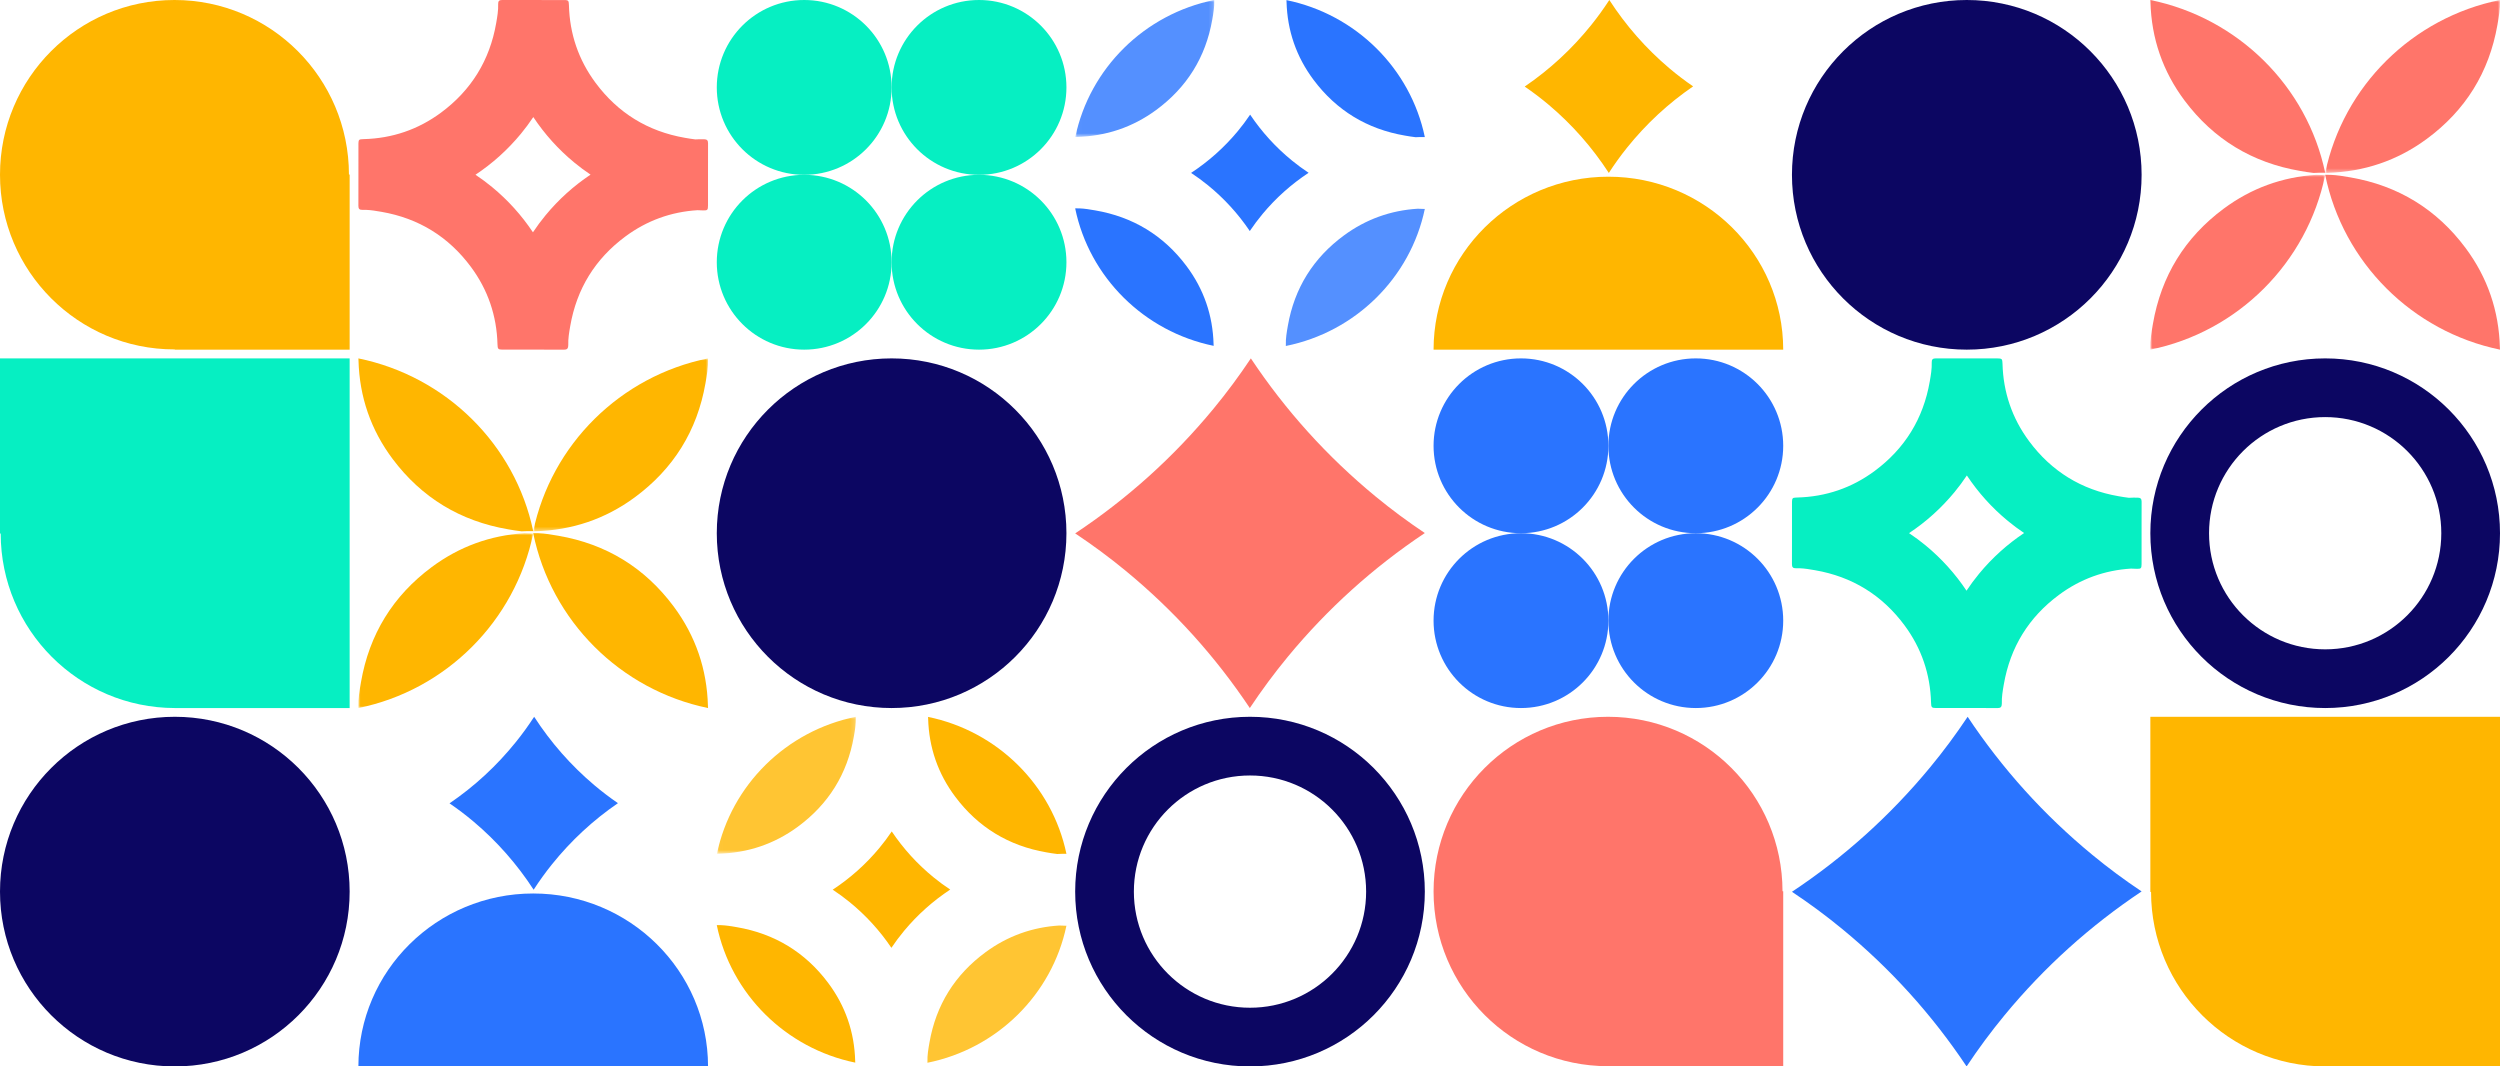 <svg width="572" height="244" viewBox="0 0 572 244" fill="none" xmlns="http://www.w3.org/2000/svg">
<path fill-rule="evenodd" clip-rule="evenodd" d="M79.84 39.927C79.815 17.872 61.953 0 39.92 0C17.873 0 0 17.896 0 39.973C0 62.049 17.873 79.945 39.92 79.945C39.94 79.945 39.959 79.945 39.979 79.945V80H80V39.927H79.84Z" fill="#FFB600"/>
<path fill-rule="evenodd" clip-rule="evenodd" d="M124.802 49.283C123.774 50.53 122.822 51.821 121.939 53.152C119.343 49.261 116.233 45.805 112.586 42.797C111.361 41.788 110.094 40.852 108.789 39.982C112.702 37.378 116.176 34.255 119.198 30.59C120.209 29.363 121.147 28.093 122.018 26.785C124.622 30.702 127.747 34.179 131.414 37.203C132.609 38.188 133.845 39.103 135.117 39.955C131.242 42.546 127.799 45.648 124.802 49.283ZM162 32.886C162 32.883 162 32.881 162 32.878C162 32.841 162 32.804 162 32.767C162.002 32.117 161.75 31.875 161.099 31.86C160.428 31.844 159.76 31.859 159.094 31.895C158.297 31.806 157.506 31.669 156.715 31.532C148.213 30.059 141.367 25.835 136.246 18.925C132.366 13.69 130.343 7.752 130.173 1.211C130.166 0.96 130.153 0.761 130.125 0.602C130.081 0.194 129.916 0.061 129.458 0.024C129.443 0.022 129.428 0.021 129.412 0.02C129.385 0.018 129.356 0.016 129.326 0.015C129.31 0.015 129.295 0.014 129.279 0.013C129.207 0.011 129.132 0.009 129.048 0.009C126.712 0.002 124.377 0.007 122.041 0.007C121.922 0.007 121.803 0.007 121.684 0.007C119.423 0.007 117.161 0.006 114.9 0C114.898 0 114.896 0 114.894 0C114.89 0 114.886 0 114.881 0C114.23 -0.005 113.958 0.248 113.981 0.902C114.033 2.382 113.779 3.835 113.528 5.285C112.055 13.789 107.832 20.635 100.923 25.757C95.688 29.638 89.751 31.661 83.211 31.832C83.046 31.836 82.906 31.843 82.782 31.855C82.174 31.875 82.037 32.045 82.014 32.703C82.014 32.705 82.014 32.706 82.014 32.708C82.011 32.782 82.009 32.859 82.009 32.946C82.002 35.282 82.007 37.618 82.007 39.954C82.007 40.074 82.007 40.194 82.007 40.313C82.007 42.578 82.006 44.842 82 47.106C82 47.108 82 47.109 82 47.11C82 47.111 82 47.113 82 47.114C81.995 47.765 82.248 48.038 82.902 48.015C82.918 48.014 82.934 48.014 82.95 48.014C83.216 48.019 83.481 48.02 83.747 48.016C84.936 48.06 86.111 48.265 87.284 48.468C95.787 49.941 102.632 54.165 107.754 61.075C111.634 66.31 113.657 72.248 113.827 78.789C113.854 79.812 113.978 79.987 114.858 79.989C119.605 79.997 124.353 79.987 129.1 80C129.642 80.001 129.899 79.826 129.979 79.39C130.012 79.274 130.025 79.135 130.019 78.971C129.967 77.491 130.221 76.038 130.472 74.588C131.945 66.084 136.168 59.238 143.077 54.116C147.987 50.476 153.514 48.47 159.577 48.094C160.016 48.116 160.454 48.134 160.895 48.145C161.867 48.167 161.988 48.039 161.991 47.054C161.998 44.718 161.993 42.382 161.993 40.046C161.993 39.914 161.993 39.783 161.992 39.651C161.993 37.41 161.994 35.17 162 32.929C162 32.914 162 32.9 162 32.886Z" fill="#FF756A"/>
<path fill-rule="evenodd" clip-rule="evenodd" d="M204 20C204 31.046 195.046 40 184 40C172.954 40 164 31.046 164 20C164 8.954 172.954 0 184 0C195.046 0 204 8.954 204 20Z" fill="#06EFC2"/>
<path fill-rule="evenodd" clip-rule="evenodd" d="M204 60C204 71.046 195.046 80 184 80C172.954 80 164 71.046 164 60C164 48.954 172.954 40 184 40C195.046 40 204 48.954 204 60Z" fill="#06EFC2"/>
<path fill-rule="evenodd" clip-rule="evenodd" d="M244 20C244 31.046 235.046 40 224 40C212.954 40 204 31.046 204 20C204 8.954 212.954 0 224 0C235.046 0 244 8.954 244 20Z" fill="#06EFC2"/>
<path fill-rule="evenodd" clip-rule="evenodd" d="M244 60C244 71.046 235.046 80 224 80C212.954 80 204 71.046 204 60C204 48.954 212.954 40 224 40C235.046 40 244 48.954 244 60Z" fill="#06EFC2"/>
<path fill-rule="evenodd" clip-rule="evenodd" d="M294.359 0.403C294.532 7.008 296.598 13.006 300.561 18.294C305.791 25.273 312.781 29.538 321.464 31.026C322.271 31.165 323.079 31.304 323.892 31.393C324.573 31.357 325.255 31.341 325.939 31.357C325.96 31.358 325.98 31.359 326 31.36C322.718 15.653 310.216 3.282 294.34 0.029C294.349 0.139 294.355 0.262 294.359 0.403Z" fill="#2A74FF"/>
<path fill-rule="evenodd" clip-rule="evenodd" d="M295.626 36.754C291.882 33.7 288.691 30.188 286.031 26.232C285.142 27.553 284.184 28.836 283.151 30.075C280.066 33.777 276.518 36.931 272.522 39.561C273.855 40.439 275.149 41.385 276.399 42.404C280.124 45.442 283.3 48.933 285.951 52.863C286.852 51.519 287.825 50.215 288.874 48.955C291.935 45.283 295.451 42.15 299.408 39.533C298.109 38.673 296.847 37.749 295.626 36.754Z" fill="#2A74FF"/>
<mask id="mask0_119_2155" style="mask-type:alpha" maskUnits="userSpaceOnUse" x="246" y="0" width="32" height="32">
<path fill-rule="evenodd" clip-rule="evenodd" d="M246.029 0H277.831V31.348H246.029V0Z" fill="white"/>
</mask>
<g mask="url(#mask0_119_2155)">
<path opacity="0.8" fill-rule="evenodd" clip-rule="evenodd" d="M246.403 31.329C253.081 31.157 259.144 29.114 264.49 25.194C271.545 20.021 275.857 13.106 277.361 4.517C277.618 3.053 277.878 1.585 277.824 0.091C277.823 0.059 277.823 0.03 277.824 -6.10352e-05C261.886 3.209 249.325 15.601 246.029 31.348C246.139 31.339 246.262 31.333 246.403 31.329Z" fill="#2A74FF"/>
</g>
<path fill-rule="evenodd" clip-rule="evenodd" d="M277.667 78.756C277.494 72.15 275.428 66.152 271.465 60.864C266.235 53.885 259.245 49.62 250.562 48.132C249.364 47.927 248.165 47.719 246.95 47.676C246.679 47.679 246.408 47.679 246.137 47.673C246.12 47.673 246.104 47.673 246.087 47.674C246.057 47.675 246.029 47.675 246 47.675C249.242 63.44 261.768 75.867 277.686 79.13C277.677 79.019 277.671 78.896 277.667 78.756Z" fill="#2A74FF"/>
<path opacity="0.8" fill-rule="evenodd" clip-rule="evenodd" d="M325.731 47.805C325.281 47.795 324.833 47.776 324.386 47.755C318.194 48.134 312.55 50.16 307.536 53.836C300.481 59.009 296.168 65.924 294.664 74.513C294.408 75.977 294.148 77.445 294.201 78.939C294.204 79.019 294.202 79.092 294.196 79.16C310.138 75.951 322.703 63.557 325.998 47.806C325.916 47.808 325.829 47.807 325.731 47.805Z" fill="#2A74FF"/>
<path fill-rule="evenodd" clip-rule="evenodd" d="M408 80C407.975 58.142 390.076 40.43 368 40.43C345.924 40.43 328.025 58.142 328 80H408Z" fill="#FFB600"/>
<path fill-rule="evenodd" clip-rule="evenodd" d="M381.965 15.634C376.598 11.096 372.025 5.879 368.213 0C366.938 1.963 365.566 3.869 364.086 5.711C359.663 11.211 354.579 15.898 348.851 19.806C350.762 21.111 352.616 22.515 354.408 24.03C359.746 28.544 364.298 33.73 368.098 39.57C369.39 37.573 370.783 35.635 372.288 33.764C376.675 28.308 381.714 23.653 387.385 19.764C385.523 18.486 383.714 17.113 381.965 15.634Z" fill="#FFB600"/>
<circle cx="450" cy="40" r="40" fill="#0C0662"/>
<path fill-rule="evenodd" clip-rule="evenodd" d="M492.024 0.472C492.243 8.806 494.853 16.373 499.86 23.044C506.467 31.849 515.299 37.23 526.269 39.107C527.289 39.282 528.31 39.457 529.337 39.57C530.197 39.524 531.059 39.505 531.924 39.525C531.95 39.525 531.975 39.527 532 39.528C527.853 19.712 512.058 4.105 492 0C492.011 0.139 492.019 0.295 492.024 0.472Z" fill="#FF756A"/>
<mask id="mask1_119_2155" style="mask-type:alpha" maskUnits="userSpaceOnUse" x="532" y="0" width="40" height="40">
<path fill-rule="evenodd" clip-rule="evenodd" d="M532 0H572V39.57H532V0Z" fill="white"/>
</mask>
<g mask="url(#mask1_119_2155)">
<path fill-rule="evenodd" clip-rule="evenodd" d="M532.47 39.547C540.87 39.329 548.496 36.75 555.219 31.802C564.093 25.272 569.517 16.543 571.409 5.702C571.732 3.853 572.058 2.001 571.991 0.114C571.99 0.075 571.99 0.037 571.99 -9.15527e-05C551.945 4.051 536.146 19.694 532 39.57C532.139 39.559 532.293 39.551 532.47 39.547Z" fill="#FF756A"/>
</g>
<path fill-rule="evenodd" clip-rule="evenodd" d="M571.976 79.524C571.757 71.125 569.149 63.498 564.147 56.774C557.545 47.9 548.72 42.476 537.76 40.584C536.247 40.323 534.733 40.059 533.199 40.003C532.857 40.008 532.515 40.007 532.172 40C532.152 40.001 532.131 40.001 532.11 40.001C532.072 40.003 532.036 40.002 532 40.002C536.093 60.049 551.906 75.852 572 80C571.989 79.86 571.981 79.703 571.976 79.524Z" fill="#FF756A"/>
<mask id="mask2_119_2155" style="mask-type:alpha" maskUnits="userSpaceOnUse" x="492" y="40" width="40" height="40">
<path fill-rule="evenodd" clip-rule="evenodd" d="M492 40H532V80H492V40Z" fill="white"/>
</mask>
<g mask="url(#mask2_119_2155)">
<path fill-rule="evenodd" clip-rule="evenodd" d="M531.664 40.064C531.099 40.051 530.535 40.028 529.972 40C522.185 40.483 515.086 43.063 508.78 47.746C499.906 54.335 494.483 63.142 492.591 74.081C492.269 75.947 491.942 77.816 492.009 79.719C492.012 79.82 492.01 79.914 492.003 80C512.053 75.914 527.856 60.127 532 40.066C531.897 40.068 531.788 40.067 531.664 40.064Z" fill="#FF756A"/>
</g>
<path fill-rule="evenodd" clip-rule="evenodd" d="M40 162C18.005 161.957 0.185 144.102 0.16 122.073H0L0 82L40 82H40.021L80 82L80 122.027V162H40.08H40V162Z" fill="#06EFC2"/>
<path fill-rule="evenodd" clip-rule="evenodd" d="M82.024 82.472C82.243 90.806 84.853 98.373 89.859 105.044C96.467 113.849 105.299 119.23 116.269 121.107C117.289 121.282 118.31 121.457 119.337 121.57C120.197 121.524 121.059 121.504 121.924 121.525C121.95 121.525 121.975 121.527 122 121.528C117.853 101.712 102.058 86.105 82 82C82.011 82.139 82.019 82.295 82.024 82.472Z" fill="#FFB600"/>
<mask id="mask3_119_2155" style="mask-type:alpha" maskUnits="userSpaceOnUse" x="122" y="82" width="40" height="40">
<path fill-rule="evenodd" clip-rule="evenodd" d="M122 82H162V121.57H122V82Z" fill="white"/>
</mask>
<g mask="url(#mask3_119_2155)">
<path fill-rule="evenodd" clip-rule="evenodd" d="M122.47 121.546C130.87 121.329 138.496 118.75 145.219 113.802C154.093 107.272 159.517 98.543 161.409 87.702C161.732 85.853 162.058 84.001 161.991 82.114C161.99 82.075 161.99 82.037 161.99 82C141.945 86.051 126.146 101.694 122 121.57C122.139 121.559 122.293 121.551 122.47 121.546Z" fill="#FFB600"/>
</g>
<path fill-rule="evenodd" clip-rule="evenodd" d="M161.976 161.524C161.757 153.125 159.149 145.498 154.147 138.774C147.545 129.9 138.72 124.476 127.76 122.584C126.247 122.323 124.733 122.059 123.199 122.003C122.857 122.008 122.515 122.007 122.172 122C122.152 122.001 122.131 122.001 122.11 122.001C122.072 122.003 122.036 122.002 122 122.002C126.093 142.049 141.906 157.852 162 162C161.989 161.86 161.981 161.703 161.976 161.524Z" fill="#FFB600"/>
<mask id="mask4_119_2155" style="mask-type:alpha" maskUnits="userSpaceOnUse" x="82" y="122" width="40" height="40">
<path fill-rule="evenodd" clip-rule="evenodd" d="M82 122H122V162H82V122Z" fill="white"/>
</mask>
<g mask="url(#mask4_119_2155)">
<path fill-rule="evenodd" clip-rule="evenodd" d="M121.664 122.064C121.099 122.051 120.535 122.028 119.972 122C112.185 122.483 105.086 125.063 98.78 129.746C89.906 136.335 84.483 145.142 82.591 156.081C82.269 157.947 81.942 159.816 82.009 161.72C82.013 161.82 82.01 161.914 82.003 162C102.053 157.914 117.856 142.127 122 122.066C121.897 122.068 121.788 122.067 121.664 122.064Z" fill="#FFB600"/>
</g>
<circle cx="204" cy="122" r="40" fill="#0C0662"/>
<path fill-rule="evenodd" clip-rule="evenodd" d="M314.749 113.609C303.606 104.434 294.111 93.885 286.197 82C283.551 85.969 280.702 89.823 277.629 93.545C268.447 104.665 257.892 114.142 246 122.042C249.966 124.68 253.817 127.519 257.537 130.583C268.62 139.708 278.07 150.194 285.958 162C288.641 157.962 291.534 154.045 294.657 150.261C303.765 139.231 314.226 129.82 326 121.958C322.135 119.374 318.379 116.599 314.749 113.609Z" fill="#FF756A"/>
<path fill-rule="evenodd" clip-rule="evenodd" d="M368 102C368 113.046 359.046 122 348 122C336.954 122 328 113.046 328 102C328 90.954 336.954 82 348 82C359.046 82 368 90.954 368 102Z" fill="#2A74FF"/>
<path fill-rule="evenodd" clip-rule="evenodd" d="M368 142C368 153.046 359.046 162 348 162C336.954 162 328 153.046 328 142C328 130.954 336.954 122 348 122C359.046 122 368 130.954 368 142Z" fill="#2A74FF"/>
<path fill-rule="evenodd" clip-rule="evenodd" d="M408 102C408 113.046 399.046 122 388 122C376.954 122 368 113.046 368 102C368 90.954 376.954 82 388 82C399.046 82 408 90.954 408 102Z" fill="#2A74FF"/>
<path fill-rule="evenodd" clip-rule="evenodd" d="M408 142C408 153.046 399.046 162 388 162C376.954 162 368 153.046 368 142C368 130.954 376.954 122 388 122C399.046 122 408 130.954 408 142Z" fill="#2A74FF"/>
<path fill-rule="evenodd" clip-rule="evenodd" d="M452.802 131.283C451.774 132.53 450.822 133.821 449.939 135.152C447.343 131.261 444.233 127.805 440.586 124.797C439.361 123.788 438.094 122.852 436.789 121.982C440.702 119.378 444.176 116.255 447.198 112.59C448.209 111.363 449.147 110.093 450.018 108.785C452.622 112.702 455.747 116.179 459.414 119.203C460.609 120.188 461.845 121.103 463.117 121.955C459.242 124.546 455.799 127.647 452.802 131.283ZM490 114.886C490 114.883 490 114.881 490 114.878C490 114.841 490 114.804 490 114.767C490.002 114.117 489.75 113.875 489.099 113.86C488.428 113.844 487.76 113.859 487.094 113.895C486.297 113.806 485.506 113.669 484.715 113.532C476.213 112.059 469.367 107.835 464.246 100.926C460.366 95.69 458.343 89.751 458.173 83.211C458.166 82.96 458.153 82.761 458.125 82.602C458.081 82.194 457.916 82.061 457.458 82.023C457.443 82.022 457.428 82.021 457.412 82.02C457.385 82.018 457.356 82.016 457.326 82.015C457.31 82.014 457.295 82.014 457.279 82.013C457.207 82.011 457.132 82.009 457.048 82.009C454.712 82.002 452.377 82.007 450.041 82.007C449.922 82.007 449.803 82.007 449.684 82.007C447.423 82.007 445.161 82.006 442.9 82C442.898 82 442.896 82 442.894 82C442.89 82 442.886 82 442.881 82C442.23 81.995 441.958 82.248 441.981 82.902C442.033 84.382 441.779 85.835 441.528 87.285C440.055 95.789 435.832 102.635 428.923 107.757C423.688 111.638 417.751 113.661 411.211 113.832C411.046 113.836 410.906 113.843 410.782 113.855C410.174 113.875 410.037 114.045 410.014 114.703C410.014 114.705 410.014 114.706 410.014 114.708C410.011 114.782 410.009 114.859 410.009 114.946C410.002 117.282 410.007 119.618 410.007 121.954C410.007 122.074 410.007 122.194 410.007 122.313C410.007 124.578 410.006 126.842 410 129.106C410 129.108 410 129.109 410 129.11C410 129.112 410 129.113 410 129.114C409.995 129.765 410.248 130.038 410.902 130.015C410.918 130.014 410.934 130.014 410.95 130.014C411.216 130.019 411.481 130.02 411.747 130.016C412.936 130.06 414.111 130.265 415.284 130.468C423.787 131.941 430.632 136.165 435.754 143.074C439.634 148.31 441.657 154.248 441.827 160.789C441.854 161.812 441.978 161.987 442.858 161.989C447.605 161.997 452.353 161.987 457.1 162C457.642 162.001 457.899 161.826 457.979 161.39C458.012 161.274 458.025 161.135 458.019 160.971C457.967 159.491 458.221 158.038 458.472 156.588C459.945 148.084 464.168 141.238 471.077 136.116C475.987 132.476 481.514 130.47 487.577 130.095C488.016 130.116 488.454 130.134 488.895 130.145C489.867 130.167 489.988 130.04 489.991 129.054C489.998 126.718 489.993 124.382 489.993 122.046C489.993 121.915 489.993 121.783 489.992 121.651C489.993 119.41 489.994 117.17 490 114.929C490 114.914 490 114.9 490 114.886Z" fill="#06EFC2"/>
<path fill-rule="evenodd" clip-rule="evenodd" d="M532 148.569C517.326 148.569 505.431 136.674 505.431 122C505.431 107.326 517.326 95.431 532 95.431C546.674 95.431 558.569 107.326 558.569 122C558.569 136.674 546.674 148.569 532 148.569ZM532 82C509.909 82 492 99.909 492 122C492 144.091 509.909 162 532 162C554.091 162 572 144.091 572 122C572 99.909 554.091 82 532 82Z" fill="#0C0662"/>
<circle cx="40" cy="204" r="40" fill="#0C0662"/>
<path fill-rule="evenodd" clip-rule="evenodd" d="M162 244C161.975 222.142 144.076 204.43 122 204.43C99.924 204.43 82.025 222.142 82 244H162Z" fill="#2A74FF"/>
<path fill-rule="evenodd" clip-rule="evenodd" d="M135.965 179.635C130.598 175.096 126.025 169.879 122.213 164C120.938 165.963 119.566 167.869 118.086 169.711C113.663 175.211 108.579 179.898 102.851 183.806C104.762 185.111 106.616 186.515 108.408 188.03C113.746 192.544 118.298 197.73 122.098 203.57C123.39 201.573 124.783 199.635 126.288 197.764C130.675 192.308 135.714 187.653 141.385 183.764C139.523 182.486 137.714 181.113 135.965 179.635Z" fill="#2A74FF"/>
<path fill-rule="evenodd" clip-rule="evenodd" d="M212.359 164.403C212.532 171.008 214.598 177.006 218.561 182.294C223.791 189.273 230.781 193.539 239.464 195.026C240.271 195.165 241.079 195.304 241.892 195.393C242.573 195.357 243.255 195.341 243.939 195.357C243.96 195.358 243.98 195.359 244 195.36C240.718 179.653 228.216 167.282 212.34 164.029C212.349 164.139 212.355 164.262 212.359 164.403Z" fill="#FFB600"/>
<path fill-rule="evenodd" clip-rule="evenodd" d="M213.626 200.754C209.882 197.7 206.691 194.188 204.031 190.232C203.142 191.553 202.184 192.836 201.151 194.075C198.066 197.777 194.518 200.931 190.522 203.561C191.855 204.439 193.149 205.385 194.399 206.404C198.124 209.442 201.3 212.933 203.951 216.863C204.852 215.519 205.825 214.215 206.874 212.955C209.935 209.283 213.451 206.15 217.408 203.533C216.109 202.673 214.847 201.749 213.626 200.754Z" fill="#FFB600"/>
<mask id="mask5_119_2155" style="mask-type:alpha" maskUnits="userSpaceOnUse" x="164" y="164" width="32" height="32">
<path fill-rule="evenodd" clip-rule="evenodd" d="M164.029 164H195.831V195.348H164.029V164Z" fill="white"/>
</mask>
<g mask="url(#mask5_119_2155)">
<path opacity="0.8" fill-rule="evenodd" clip-rule="evenodd" d="M164.403 195.329C171.081 195.157 177.144 193.114 182.49 189.194C189.545 184.021 193.857 177.106 195.361 168.517C195.618 167.053 195.878 165.585 195.824 164.091C195.823 164.059 195.823 164.03 195.824 164C179.886 167.209 167.325 179.601 164.029 195.348C164.139 195.339 164.262 195.333 164.403 195.329Z" fill="#FFB600"/>
</g>
<path fill-rule="evenodd" clip-rule="evenodd" d="M195.667 242.756C195.494 236.15 193.428 230.152 189.465 224.864C184.235 217.885 177.245 213.62 168.562 212.132C167.364 211.927 166.165 211.719 164.95 211.676C164.679 211.679 164.408 211.679 164.137 211.673C164.12 211.674 164.104 211.674 164.087 211.674C164.057 211.675 164.029 211.675 164 211.675C167.242 227.44 179.768 239.867 195.686 243.13C195.677 243.019 195.671 242.896 195.667 242.756Z" fill="#FFB600"/>
<path opacity="0.8" fill-rule="evenodd" clip-rule="evenodd" d="M243.731 211.805C243.281 211.795 242.833 211.776 242.386 211.755C236.194 212.134 230.55 214.16 225.536 217.836C218.481 223.009 214.168 229.924 212.664 238.513C212.408 239.977 212.148 241.445 212.201 242.939C212.204 243.019 212.202 243.092 212.196 243.16C228.138 239.951 240.703 227.557 243.998 211.806C243.916 211.808 243.829 211.807 243.731 211.805Z" fill="#FFB600"/>
<path fill-rule="evenodd" clip-rule="evenodd" d="M286 230.569C271.326 230.569 259.431 218.674 259.431 204C259.431 189.326 271.326 177.431 286 177.431C300.674 177.431 312.569 189.326 312.569 204C312.569 218.674 300.674 230.569 286 230.569ZM286 164C263.909 164 246 181.909 246 204C246 226.091 263.909 244 286 244C308.091 244 326 226.091 326 204C326 181.909 308.091 164 286 164Z" fill="#0C0662"/>
<path fill-rule="evenodd" clip-rule="evenodd" d="M407.84 203.927C407.815 181.872 389.952 164 367.92 164C345.873 164 328 181.896 328 203.973C328 226.049 345.873 243.945 367.92 243.945C367.94 243.945 367.959 243.945 367.979 243.945V244H408V203.927H407.84Z" fill="#FF756A"/>
<path fill-rule="evenodd" clip-rule="evenodd" d="M478.749 195.609C467.606 186.434 458.111 175.885 450.197 164C447.551 167.969 444.702 171.823 441.629 175.545C432.447 186.665 421.892 196.142 410 204.042C413.966 206.68 417.817 209.519 421.537 212.583C432.62 221.708 442.07 232.194 449.958 244C452.641 239.962 455.534 236.045 458.657 232.261C467.765 221.231 478.226 211.82 490 203.958C486.135 201.374 482.379 198.599 478.749 195.609Z" fill="#2A74FF"/>
<path fill-rule="evenodd" clip-rule="evenodd" d="M532 244C510.005 243.957 492.185 226.102 492.16 204.073H492V164L532 164H532.021H572V204.027V244H532.08H532V244Z" fill="#FFB600"/>
</svg>

